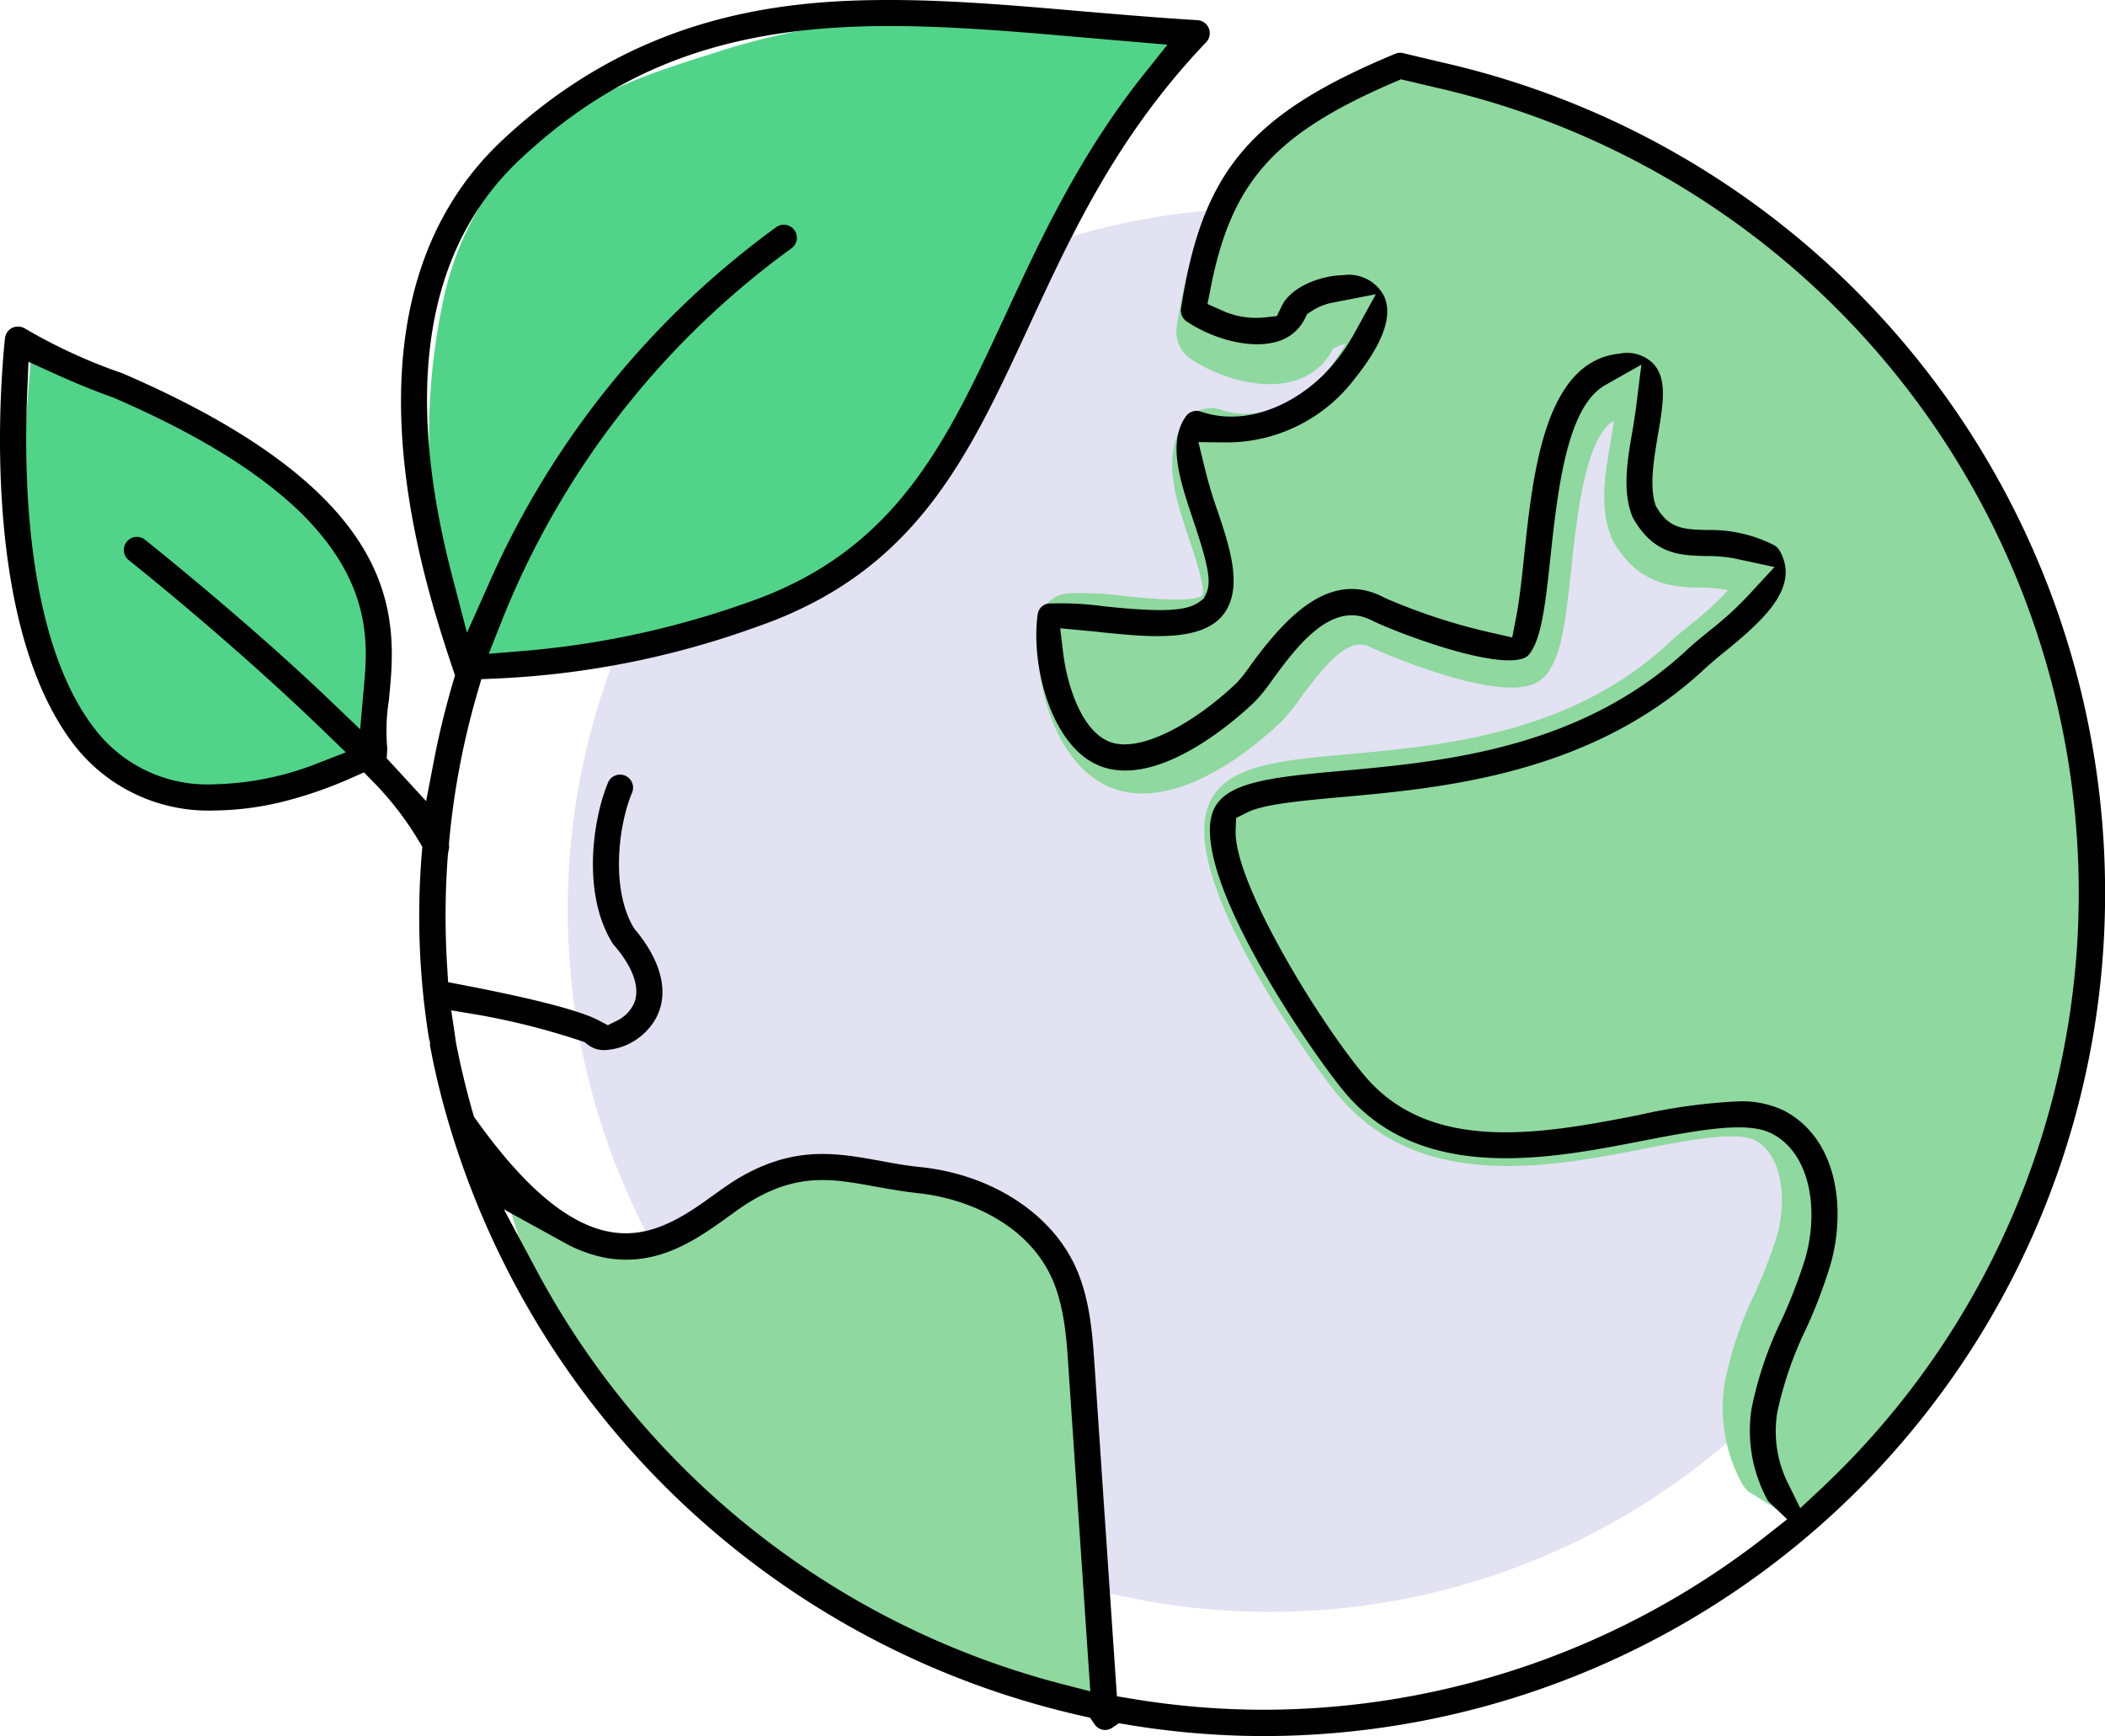 <svg xmlns="http://www.w3.org/2000/svg" width="166.114" height="137.016" viewBox="0 0 166.114 137.016">
  <g id="Group_28584" data-name="Group 28584" transform="translate(0 0)">
    <g id="Group_26951" data-name="Group 26951" transform="translate(44.804 16.4)">
      <ellipse id="Ellipse_399" data-name="Ellipse 399" cx="55.408" cy="55.408" rx="55.408" ry="55.408" transform="translate(0 0)" fill="#e2e2f2"/>
    </g>
    <g id="Group_26957" data-name="Group 26957" transform="translate(0 0)">
      <g id="Group_26952" data-name="Group 26952" transform="translate(39.647 92.497)">
        <path id="Path_136135" data-name="Path 136135" d="M2947.4,659.124c-2.01.881-3.546,2.612-5.539,3.534a10.469,10.469,0,0,1-7.682.074,31.2,31.2,0,0,1-6.9-3.744l1.365,4.367a51.441,51.441,0,0,0,1.924,5.443,35.807,35.807,0,0,0,2.926,5.242,58.962,58.962,0,0,0,33.991,24.361c2.705.706,5.523,1.24,7.9,2.715a50.749,50.749,0,0,0-.662-8.739c-.187-1.142-.414-2.279-.593-3.423-1.225-7.732-.419-15.922-3.485-23.125a10.04,10.04,0,0,0-1.965-3.177,10.24,10.24,0,0,0-2.5-1.752,24.969,24.969,0,0,0-16.359-2.467A11.367,11.367,0,0,0,2947.4,659.124Z" transform="translate(-2927.279 -657.991)" fill="#8fd89f"/>
      </g>
      <g id="Group_26953" data-name="Group 26953" transform="translate(81.875 5.081)">
        <path id="Path_136136" data-name="Path 136136" d="M3028.466,677.225a2.633,2.633,0,0,1-.481-.614,12.514,12.514,0,0,1-1.363-7.97,29.39,29.39,0,0,1,2.4-7.089,38.876,38.876,0,0,0,1.7-4.413c.82-2.845.494-6.472-1.725-7.631-1.422-.736-5.3.011-8.728.675-7.474,1.459-17.709,3.435-24.124-4.184-1.58-1.868-11.742-15.744-10.49-22.113.771-3.906,5.366-4.315,11.188-4.835,7.461-.675,17.675-1.591,25.378-8.789.539-.505,1.181-1.024,1.845-1.566a23.464,23.464,0,0,0,2.809-2.581,9.753,9.753,0,0,0-2.23-.216c-2.037-.06-4.835-.145-6.833-3.686-.06-.109-.108-.216-.156-.325-.928-2.363-.47-5.015-.06-7.354.084-.539.205-1.23.277-1.808-2.266,1.279-2.954,7.788-3.375,11.815-.449,4.171-.748,6.594-1.881,8.126a2.591,2.591,0,0,1-1.085.843c-3.389,1.386-12.766-2.857-12.856-2.906-1.566-.831-3.219.844-5.534,4a14.435,14.435,0,0,1-1.495,1.856c-1.773,1.708-7.969,7.125-13.2,5.317-4.765-1.664-6.535-8.874-5.944-13.225a2.542,2.542,0,0,1,2.315-2.206,25.621,25.621,0,0,1,4.449.217c1.736.18,5.354.539,6.136-.049.271-.531-.638-3.231-1.072-4.521-1.025-3.062-2.2-6.535-.314-9.174a2.546,2.546,0,0,1,2.917-.941c3.17,1.085,6.606-.94,8.463-3.279a13.318,13.318,0,0,0,1.3-1.941,2.8,2.8,0,0,0-.988.4,4.932,4.932,0,0,1-3.159,2.544c-2.687.748-6.088-.4-8.1-1.785a2.543,2.543,0,0,1-1.073-2.5c1.676-10.958,5.69-15.744,17.169-20.519a2.541,2.541,0,0,1,1.58-.133l2.941.7a66.073,66.073,0,0,1,51.467,64.559c-.017,24.6-15.794,39.985-23.818,49.935" transform="translate(-2972.392 -564.602)" fill="#8fd89f"/>
      </g>
      <g id="Group_26954" data-name="Group 26954" transform="translate(1.458 27.085)">
        <path id="Path_136137" data-name="Path 136137" d="M2902.1,624.1c3.838.2,7.589-1.226,10.982-3.039a2.511,2.511,0,0,0,.943-.719,2.61,2.61,0,0,0,.346-1.145c.422-3.01.843-6.113.082-9.057-.883-3.427-3.265-6.262-5.8-8.735a59.573,59.573,0,0,0-21.095-13.292q-.416,5.188-.829,10.375a39.338,39.338,0,0,0-.108,7.791,33.292,33.292,0,0,0,3.83,10.992c.974,1.909,2.1,3.883,3.963,4.934a11.081,11.081,0,0,0,2.644.953A24.926,24.926,0,0,0,2902.1,624.1Z" transform="translate(-2886.48 -588.11)" fill="#51d489"/>
      </g>
      <g id="Group_26955" data-name="Group 26955" transform="translate(33.855 1.623)">
        <path id="Path_136138" data-name="Path 136138" d="M2921.716,602.431a36.746,36.746,0,0,1-.552-6.014,51.353,51.353,0,0,1,1.108-13.691A24.275,24.275,0,0,1,2928.8,570.8c3.939-3.744,9.253-5.616,14.441-7.22a57.5,57.5,0,0,1,9.473-2.283,64.914,64.914,0,0,1,8.51-.36,142.049,142.049,0,0,1,19.525.925c-5.5,6.431-8.879,14.343-12.636,21.924s-8.17,15.171-15.017,20.141c-5.668,4.113-12.624,6.119-19.568,7.009a33.913,33.913,0,0,1-8.791.173A43.487,43.487,0,0,1,2921.716,602.431Z" transform="translate(-2921.091 -560.908)" fill="#51d489"/>
      </g>
      <g id="Group_26969" data-name="Group 26969" transform="translate(0 0)">
        <path id="Path_136155" data-name="Path 136155" d="M2980.321,561.42a1.032,1.032,0,0,0-.9-.655c-2.846-.171-5.652-.408-8.367-.637l-.823-.069c-5.707-.5-10.444-.886-15.166-.886-8.7,0-20.026,1.257-30.491,11.057-13.577,12.709-6.3,34.577-3.909,41.762l.162.486-.143.492c-.618,2.106-1.13,4.2-1.52,6.238l-.614,3.193-3.111-3.383.042-.695a.686.686,0,0,0,0-.121,15.19,15.19,0,0,1,.122-3.7c.638-6.361,1.618-16.1-21.03-25.872a42.244,42.244,0,0,1-7.617-3.492,1.1,1.1,0,0,0-1.067-.092,1.054,1.054,0,0,0-.572.82c-.244,2.243-2.172,22.214,5.457,32.1a13.388,13.388,0,0,0,10.99,5.175,23.6,23.6,0,0,0,6.06-.846,33.237,33.237,0,0,0,4.778-1.7l1.042-.462.8.816a24.639,24.639,0,0,1,3.538,4.613l.268.448-.043.521a60.721,60.721,0,0,0,.538,14.411c.017.078.039.2.055.3l.055.155,0,.289a60.967,60.967,0,0,0,1.5,6.2l.075.248a67.6,67.6,0,0,0,49.884,46.465l.627.14.363.529a1.03,1.03,0,0,0,.819.445l.084-.008a.964.964,0,0,0,.47-.163l.542-.366.646.109a65.877,65.877,0,0,0,10.741.906h.061a66.456,66.456,0,0,0,66.377-66.455,67.163,67.163,0,0,0-52.315-65.635l-3.081-.734a1,1,0,0,0-.627.054c-11.449,4.763-15.237,9.272-16.9,20.105a1.022,1.022,0,0,0,.426,1c1.851,1.274,4.869,2.243,7.07,1.631a3.5,3.5,0,0,0,2.266-1.81l.2-.394.371-.241a4.538,4.538,0,0,1,1.608-.649l3.436-.668-1.688,3.066a15.5,15.5,0,0,1-1.515,2.26c-2.272,2.862-6.571,5.319-10.617,3.937a1.019,1.019,0,0,0-1.168.37c-1.475,2.072-.455,5.121.532,8.071,1.274,3.782,1.5,5.063,1.037,5.98l-.172.345-.308.232c-1.012.762-2.917.855-7.546.371a25.06,25.06,0,0,0-4.4-.218,1,1,0,0,0-.848.871c-.554,4.085,1.121,10.623,5.1,12.014,4.71,1.631,10.88-4.019,12.068-5.167a13.7,13.7,0,0,0,1.34-1.674c1.888-2.577,4.686-6.392,7.887-4.7,2.587,1.221,9.8,3.85,12,2.955a1.049,1.049,0,0,0,.437-.342c.921-1.243,1.224-3.719,1.642-7.654.651-6.22,1.473-11.94,4.34-13.557l2.831-1.6-.4,3.226c-.052.432-.131.919-.2,1.374l-.089.556c-.4,2.253-.836,4.766-.032,6.811.006.012.034.079.071.145,1.626,2.879,3.71,2.937,5.726,2.993a11.121,11.121,0,0,1,2.623.262l2.807.606-1.949,2.108a26.269,26.269,0,0,1-3.122,2.867c-.611.5-1.271,1.032-1.81,1.536-8.422,7.868-19.371,8.86-27.366,9.583-6.177.549-9.68.992-10.22,3.723-1.078,5.469,8.119,18.752,10.567,21.653,6.073,7.217,16.176,5.245,23.553,3.8,4.93-.954,8.3-1.51,10.155-.55,3.117,1.626,3.674,6.188,2.618,9.856a42.573,42.573,0,0,1-1.855,4.823,29.13,29.13,0,0,0-2.382,7.024,11.422,11.422,0,0,0,1.251,7.193,1.112,1.112,0,0,0,.19.234l1.372,1.3-1.484,1.172a64.373,64.373,0,0,1-39.8,13.862h-.073a63.512,63.512,0,0,1-10.259-.851l-1.279-.212-.088-1.293c-.561-8.248-1.117-16.484-1.67-24.757-.176-2.588-.376-5.523-1.632-8.105-2.024-4.124-6.667-7.043-12.117-7.611-1.088-.106-2.132-.3-3.141-.487-3.52-.636-6.842-1.241-11.3,1.416-.547.327-1.16.765-1.811,1.231-2.218,1.6-4.9,3.529-8.166,2.967-3.3-.557-6.783-3.461-10.648-8.872l-.163-.228-.078-.269c-.531-1.839-.983-3.717-1.341-5.582l-.374-2.545,2.233.372a57.487,57.487,0,0,1,8.013,2.042l.277.093.228.183a2.067,2.067,0,0,0,1.327.446,4.857,4.857,0,0,0,3.122-1.306c2.175-2.017,1.915-5.081-.691-8.2l-.168-.242c-1.776-3.133-1.121-8.048-.087-10.537a1.028,1.028,0,1,0-1.893-.8l-.016.04c-1.149,2.791-2.06,8.644.362,12.581.033.05.079.114.128.176,1.489,1.709,2.074,3.334,1.615,4.532l-.059.133a2.838,2.838,0,0,1-1.287,1.289l-.748.369-.739-.388c-.986-.521-3.631-1.423-10.618-2.766l-1.246-.241-.079-1.267a64.137,64.137,0,0,1,.063-8.838l.058-.325a.915.915,0,0,0,.033-.334l-.013-.146.013-.146a62.319,62.319,0,0,1,2.217-11.729l.328-1.128,1.173-.051a69.208,69.208,0,0,0,20.567-4.084c12.5-4.33,16.648-13.289,21.449-23.662l.045-.1c3.422-7.391,6.96-15.034,13.983-22.393A1.032,1.032,0,0,0,2980.321,561.42Zm-66.677,51.921-.3,3.389-2.46-2.352c-5.6-5.351-12.02-10.6-14.519-12.61a1.031,1.031,0,0,0-1.441.164,1.022,1.022,0,0,0,.15,1.441l.071.057c4.069,3.26,10.185,8.459,15.231,13.344l1.837,1.777-2.383.927a23.508,23.508,0,0,1-7.974,1.593c-.2.01-.4.015-.6.015a11.189,11.189,0,0,1-8.866-4.4c-5.329-6.895-5.621-19.587-5.319-26.538l.1-2.418,2.207,1c1.57.709,2.963,1.275,4.384,1.782l.1.039C2914.872,599.615,2914.072,608.544,2913.644,613.341Zm111.53,57.309a28.755,28.755,0,0,1,2.265-6.584,40.044,40.044,0,0,0,1.916-5.021c1.255-4.3.653-9.964-3.652-12.217a7.668,7.668,0,0,0-3.589-.731,44.46,44.46,0,0,0-7.851,1.078c-7.322,1.425-16.363,3.187-21.643-3.09-3.673-4.365-10.347-15.3-10.189-19.385l.037-.965.861-.433c1.222-.619,3.87-.9,7.479-1.221,7.891-.712,19.723-1.78,28.656-10.138.57-.522,1.226-1.06,1.736-1.471,3.1-2.538,5.76-5.05,4.151-7.852a1.082,1.082,0,0,0-.418-.414,11.03,11.03,0,0,0-5.264-1.2c-1.832-.051-2.985-.084-3.978-1.733l-.108-.18-.06-.2c-.426-1.435-.088-3.466.209-5.259l.022-.131c.471-2.67.7-4.493-.37-5.633a2.906,2.906,0,0,0-2.563-.8l-.115.015c-5.875.611-6.809,9.393-7.49,15.805-.188,1.8-.39,3.674-.635,4.934l-.322,1.659-1.647-.372a47.109,47.109,0,0,1-8.3-2.7l-.121-.059c-4.228-2.253-7.687,1.381-10.512,5.233a14.058,14.058,0,0,1-1.038,1.349l-.1.107c-2.992,2.882-7.391,5.585-9.96,4.714-2.4-.849-3.482-4.784-3.75-6.976l-.245-2.018,2.025.189c.416.038.831.078,1.261.129,3.834.388,8.218.831,9.788-1.689,1.3-2.083.259-5.186-.665-7.925a33.955,33.955,0,0,1-1-3.35l-.5-2.046,2.105.022h.133a12.691,12.691,0,0,0,10.136-5.081c2.252-2.822,3-5.006,2.242-6.532a3.132,3.132,0,0,0-3.2-1.585c-1.813.028-4.115.941-4.831,2.417l-.394.81-.895.1a6.509,6.509,0,0,1-3.387-.521l-1.194-.53.253-1.282c1.643-8.371,5.035-12.166,14.517-16.24l.5-.214,2.762.652a65.143,65.143,0,0,1,50.723,63.636A64.43,64.43,0,0,1,3028.6,676.7l-1.611,1.505-.976-1.977A9.217,9.217,0,0,1,3025.173,670.651Zm-95.638-13.358a10.852,10.852,0,0,0,3.262,1.167c4.078.7,7.151-1.5,9.617-3.276l.229-.166c.522-.378,1.018-.735,1.53-1.035,3.787-2.265,6.461-1.776,9.846-1.154l.282.048c.971.169,1.973.344,3.047.464,3.712.384,8.423,2.282,10.462,6.458,1.107,2.273,1.287,5.09,1.43,7.354q.79,11.629,1.57,23.244l.152,2.262-2.2-.566A65.726,65.726,0,0,1,2927.3,659.5l-2.614-4.88Zm45.61-92.2c-5.06,6.363-8.141,13.025-10.859,18.9l-.047.1c-4.637,10-8.615,18.581-20.272,22.616a69.9,69.9,0,0,1-17.851,3.85l-2.626.215.97-2.45a66.861,66.861,0,0,1,22.931-29.558,1.029,1.029,0,1,0-1.227-1.653,69.275,69.275,0,0,0-22.492,27.738l-1.9,4.261-1.177-4.516c-3.865-14.841-2.051-25.9,5.39-32.867l1.12,1.2-1.118-1.2c7.857-7.358,16.557-10.5,29.088-10.5,4.925,0,10.043.444,14.992.873l6.984.6Z" transform="translate(-2884.923 -559.174)"/>
        <path id="Path_136156" data-name="Path 136156" d="M2973.214,587.492Z" transform="translate(-2890.57 -560.985)"/>
      </g>
    </g>
  </g>
</svg>
